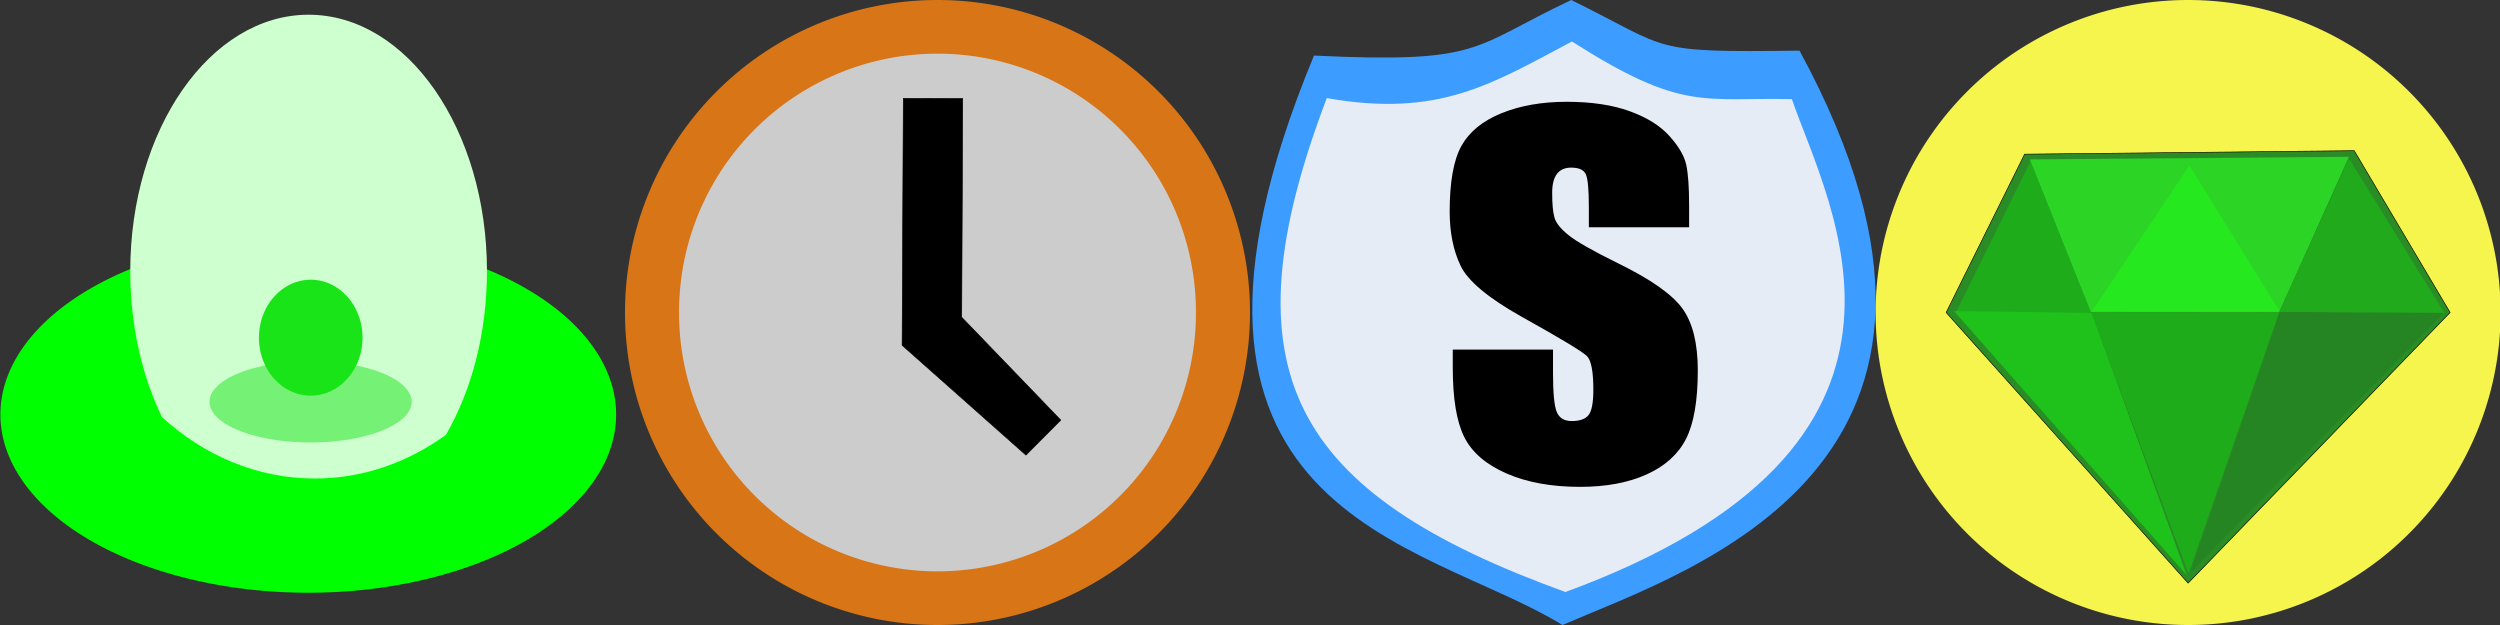 <?xml version="1.0" encoding="UTF-8" standalone="no"?>
<!-- Created with Inkscape (http://www.inkscape.org/) -->

<svg
   xmlns:dc="http://purl.org/dc/elements/1.1/"
   xmlns:cc="http://creativecommons.org/ns#"
   xmlns:rdf="http://www.w3.org/1999/02/22-rdf-syntax-ns#"
   xmlns:svg="http://www.w3.org/2000/svg"
   xmlns="http://www.w3.org/2000/svg"
   xmlns:sodipodi="http://sodipodi.sourceforge.net/DTD/sodipodi-0.dtd"
   xmlns:inkscape="http://www.inkscape.org/namespaces/inkscape"
   width="4096"
   height="1024"
   id="svg2"
   version="1.1"
   inkscape:version="0.48.4 r9939"
   sodipodi:docname="gamesprites.svg">
  <rect width="100%" height="100%" fill="#333333" stroke="none"/>
  <defs
     id="defs4" />
  <sodipodi:namedview
     id="base"
     pagecolor="#ffffff"
     bordercolor="#666666"
     borderopacity="1.0"
     inkscape:pageopacity="0.0"
     inkscape:pageshadow="2"
     inkscape:zoom="0.35543399"
     inkscape:cx="2629.2422"
     inkscape:cy="448.03969"
     inkscape:document-units="px"
     inkscape:current-layer="layer1"
     showgrid="false"
     showguides="true"
     inkscape:guide-bbox="true"
     inkscape:snap-global="false"
     inkscape:window-width="1366"
     inkscape:window-height="705"
     inkscape:window-x="-8"
     inkscape:window-y="-8"
     inkscape:window-maximized="1">
    <sodipodi:guide
       orientation="1,0"
       position="1024,0"
       id="guide2985" />
    <sodipodi:guide
       orientation="1,0"
       position="2048,0"
       id="guide2987" />
    <sodipodi:guide
       orientation="1,0"
       position="3074,0"
       id="guide2989" />
    <sodipodi:guide
       orientation="0,1"
       position="0,1024"
       id="guide2994" />
    <sodipodi:guide
       orientation="0,1"
       position="0,0"
       id="guide2996" />
    <sodipodi:guide
       orientation="1,0"
       position="0,0"
       id="guide2998" />
    <sodipodi:guide
       orientation="1,0"
       position="4096,0"
       id="guide3000" />
    <sodipodi:guide
       orientation="1,0"
       position="2560,0"
       id="guide3823" />
    <sodipodi:guide
       orientation="0,1"
       position="0,512"
       id="guide3825" />
    <sodipodi:guide
       orientation="1,0"
       position="3585,0"
       id="guide3827" />
    <sodipodi:guide
       orientation="1,0"
       position="1536,0"
       id="guide3829" />
    <sodipodi:guide
       orientation="1,0"
       position="512,0"
       id="guide3831" />
  </sodipodi:namedview>
  <g
     inkscape:label="Layer 1"
     inkscape:groupmode="layer"
     id="layer1"
     transform="translate(0,-28.362)">
    <path
       sodipodi:type="arc"
       style="fill:#00ff00;fill-opacity:1;stroke:none"
       id="path3004"
       sodipodi:cx="583.86816"
       sodipodi:cy="708.8324"
       sodipodi:rx="337.39096"
       sodipodi:ry="133.34013"
       d="m 921.259,708.832 a 337.391,133.34 0 1 1 -674.782,0 337.391,133.34 0 1 1 674.782,0 z"
       transform="matrix(1.495,0,0,2.19,-367.819,-844.852)" />
    <path
       style="fill:#ceffce;fill-opacity:1;stroke:none"
       d="M 505.625 24.125 C 344.244 24.125 213.406 212.255 213.406 444.344 C 213.406 533.149 232.59 615.516 265.281 683.375 C 334.35 746.419 421.281 784 515.719 784 C 594.64 784 668.296 757.76 730.688 712.344 C 772.612 639.602 797.844 546.207 797.844 444.344 C 797.844 212.255 667.006 24.125 505.625 24.125 z "
       transform="translate(0,28.362)"
       id="path3006" />
    <path
       sodipodi:type="arc"
       style="fill:#d77517;fill-opacity:1;stroke:none"
       id="path3008"
       sodipodi:cx="1536"
       sodipodi:cy="512"
       sodipodi:rx="512"
       sodipodi:ry="512"
       d="m 2048,512 a 512,512 0 1 1 -1024,0 512,512 0 1 1 1024,0 z"
       transform="translate(0,28.362)"
       inkscape:export-filename="C:\Users\nwint_000\Documents\GitHub\AsteroidImpact\raw_data\path3811.png"
       inkscape:export-xdpi="180"
       inkscape:export-ydpi="180" />
    <path
       style="fill:#3c9cff;stroke:none;stroke-width:1px;stroke-linecap:butt;stroke-linejoin:miter;stroke-opacity:1;fill-opacity:1"
       d="M 2152.844,91.059 C 2430.709,104.319 2410.391,77.359 2574.298,0 2739.953,81.48 2698.499,86.085 2948.286,82.963 3318.52,763.89 2766.677,934.111 2560,1024 2332.303,884.11 1840.009,844.738 2152.844,91.059 z"
       id="path3010"
       inkscape:connector-curvature="0"
       transform="translate(0,28.362)"
       sodipodi:nodetypes="ccccc" />
    <path
       style="fill:#d8d817;fill-opacity:1;stroke:#000000;stroke-width:1px;stroke-linecap:butt;stroke-linejoin:miter;stroke-opacity:1"
       d="m 3191.429,1312.362 393.571,-184 377.857,172.571 2.857,642.857 L 3585,2152.362 3191.429,1906.648 z"
       id="path3014"
       inkscape:connector-curvature="0"
       sodipodi:nodetypes="ccccccc" />
    <path
       style="fill:#fcfb80;fill-opacity:1;stroke:none"
       d="m 3197.143,1320.934 c 17.143,-11.429 186.429,118.571 186.429,118.571 l 368.58,-4.286 204.991,-131.429 2.857,640 -180,85.714 -394.286,0 -191.429,-117.143 z"
       id="path3012"
       inkscape:connector-curvature="0"
       sodipodi:nodetypes="ccccccccc" />
    <path
       sodipodi:type="arc"
       style="fill:#cccccc;stroke:none;stroke-width:4;stroke-miterlimit:4;stroke-opacity:1;stroke-dasharray:none;fill-opacity:1"
       id="path3835"
       sodipodi:cx="1536"
       sodipodi:cy="512"
       sodipodi:rx="423.42856"
       sodipodi:ry="423.42856"
       d="m 1959.429,512 a 423.429,423.429 0 1 1 -846.857,0 423.429,423.429 0 1 1 846.857,0 z"
       transform="translate(0,28.362)"
       inkscape:export-filename="C:\Users\nwint_000\Documents\GitHub\AsteroidImpact\raw_data\path3811.png"
       inkscape:export-xdpi="180"
       inkscape:export-ydpi="180" />
    <path
       style="fill:#000000;stroke:#000000;stroke-width:1px;stroke-linecap:butt;stroke-linejoin:miter;stroke-opacity:1"
       d="M 1478.025,565.712 1480,161.143 l 97.318,0.175 -1.669,358.462 162.324,168.528 -57.056,57.361 z"
       id="path3019"
       inkscape:connector-curvature="0"
       transform="translate(0,28.362)"
       sodipodi:nodetypes="ccccccc"
       inkscape:export-filename="C:\Users\nwint_000\Documents\GitHub\AsteroidImpact\raw_data\path3811.png"
       inkscape:export-xdpi="180"
       inkscape:export-ydpi="180" />
    <path
       style="fill:#e5ecf6;fill-opacity:1"
       d="m 2173.824,160.721 c 183.802,32.388 269.842,-22.862 401.575,-92.783 181.88,115.865 214.816,91.092 360.392,94.516 61.577,177.749 284.693,567.064 -371.043,807.488 -449.28,-162.608 -561.484,-361.464 -390.924,-809.221 z"
       id="path3814"
       inkscape:connector-curvature="0"
       transform="translate(0,28.362)"
       sodipodi:nodetypes="ccccc" />
    <path
       id="path3031"
       style="fill:#ebe943;fill-opacity:1;stroke:none"
       d="m 3517.143,1198.076 c 8.899,9.809 0.478,27.633 -4.235,33.747 -20.776,26.95 -103.959,147.136 -130.051,149.11 -19.155,1.45 -46.246,-9.133 -67.977,-23.914 -17.128,-11.651 -33.228,-25.424 -34.88,-38.943 -3.105,-25.406 190.335,-115.072 202.885,-119.675 17.982,-6.596 32.042,-2.766 34.258,-0.325 z m 120.202,-4.81 112.877,197.248 c 4.832,6.515 10.523,11.034 21.833,3.035 38.748,-27.316 107.642,-58.564 138.409,-79.404 2.616,-4.933 -1.308,-12.827 -9.935,-20.136 -43.709,-37.032 -208.125,-86.544 -254.049,-105.344 -7.548,-0.921 -8.951,-4.457 -9.135,4.601 z m -192.719,191.285 130.965,-216.636 c 8.564,-9.392 9.41,-6.262 15.821,-0.368 l 126.882,221.34 c 13.429,23.671 8.559,25.599 -16.905,28.884 l -253.528,5.234 c -26.131,-14.816 -19.905,-16.59 -3.234,-38.454 z"
       inkscape:connector-curvature="0"
       sodipodi:nodetypes="sssssssccccsccccccccc" />
    <path
       id="path3033"
       style="fill:#ebe943;fill-opacity:1;stroke:none"
       d="m 3225.219,1354.432 2.308,552.449 128.948,77.113 0.334,-531.003 z m 571.033,97.698 2.684,520.292 135.702,-57.806 6.061,-560.555 z m -380.453,24.053 316.933,-2.582 11.745,512.875 -322.605,0.347 z"
       inkscape:connector-curvature="0"
       sodipodi:nodetypes="ccccccccccccccc" />
    <path
       style="fill:#f4f38a;fill-opacity:1;stroke:none"
       d="M 3454.352,2056.373 3585,2125.566 l 152.393,-76.509 z"
       id="path3035"
       inkscape:connector-curvature="0"
       sodipodi:nodetypes="cccc" />
    <path
       sodipodi:type="arc"
       style="fill:#75f175;fill-opacity:1;stroke:none"
       id="path3807"
       sodipodi:cx="537.40112"
       sodipodi:cy="640.14203"
       sodipodi:rx="133.34013"
       sodipodi:ry="44.446712"
       d="m 670.741,640.142 a 133.34,44.447 0 1 1 -266.68,0 133.34,44.447 0 1 1 266.68,0 z"
       transform="matrix(1.242,0,0,1.5,-158.563,-273.526)" />
    <path
       sodipodi:type="arc"
       style="fill:#18e418;fill-opacity:1;stroke:none"
       id="path3811"
       sodipodi:cx="525.2793"
       sodipodi:cy="464.37549"
       sodipodi:rx="84.852814"
       sodipodi:ry="94.954338"
       d="m 610.132,464.375 a 84.853,94.954 0 1 1 -169.706,0 84.853,94.954 0 1 1 169.706,0 z"
       transform="translate(-16.162,117.256)" />
    <g
       transform="matrix(23.493,0,0,23.493,-54967.053,-9280.231)"
       style="font-size:40px;font-style:normal;font-variant:normal;font-weight:normal;font-stretch:normal;line-height:125%;letter-spacing:0px;word-spacing:0px;fill:#000000;fill-opacity:1;stroke:none;font-family:Impact;-inkscape-font-specification:Impact"
       id="text3816">
      <path
         d="m 2457.519,412.078 -6.992,0 0,-1.406 c 0,-1.198 -0.068,-1.956 -0.205,-2.275 -0.137,-0.319 -0.479,-0.478 -1.025,-0.479 -0.443,2e-5 -0.775,0.147 -0.996,0.439 -0.221,0.293 -0.332,0.732 -0.332,1.318 -1e-4,0.794 0.055,1.377 0.166,1.748 0.111,0.371 0.443,0.778 0.996,1.221 0.553,0.443 1.689,1.087 3.408,1.934 2.292,1.12 3.796,2.174 4.512,3.164 0.716,0.99 1.074,2.428 1.074,4.316 0,2.109 -0.274,3.701 -0.82,4.775 -0.547,1.074 -1.462,1.901 -2.744,2.48 -1.282,0.579 -2.829,0.869 -4.639,0.869 -2.005,0 -3.721,-0.312 -5.146,-0.938 -1.426,-0.625 -2.406,-1.471 -2.939,-2.539 -0.534,-1.068 -0.801,-2.682 -0.801,-4.844 l 0,-1.25 6.992,0 0,1.641 c 0,1.393 0.088,2.298 0.264,2.715 0.176,0.417 0.524,0.625 1.045,0.625 0.56,0 0.951,-0.14 1.172,-0.42 0.221,-0.28 0.332,-0.869 0.332,-1.768 0,-1.237 -0.143,-2.012 -0.43,-2.324 -0.299,-0.312 -1.829,-1.237 -4.59,-2.773 -2.318,-1.302 -3.731,-2.484 -4.238,-3.545 -0.508,-1.061 -0.762,-2.321 -0.762,-3.779 0,-2.07 0.273,-3.597 0.82,-4.58 0.547,-0.983 1.475,-1.742 2.783,-2.275 1.309,-0.534 2.829,-0.801 4.561,-0.801 1.719,2e-5 3.18,0.218 4.385,0.654 1.204,0.436 2.129,1.012 2.773,1.729 0.644,0.716 1.035,1.38 1.172,1.992 0.137,0.612 0.205,1.569 0.205,2.871 z"
         id="path3821"
         inkscape:connector-curvature="0" />
    </g>
    <path
       sodipodi:type="arc"
       style="fill:none;fill-opacity:1;stroke:none"
       id="path3833"
       sodipodi:cx="2560"
       sodipodi:cy="512"
       sodipodi:rx="514"
       sodipodi:ry="514"
       d="m 3074,512 a 514,514 0 1 1 -1028,0 514,514 0 1 1 1028,0 z"
       transform="translate(0,28.362)" />
    <path
       sodipodi:type="arc"
       style="fill:none;stroke:#000000;stroke-opacity:1"
       id="path3837"
       sodipodi:cx="3585"
       sodipodi:cy="512"
       sodipodi:rx="512"
       sodipodi:ry="512"
       d="m 4097,512 a 512,512 0 1 1 -1024,0 512,512 0 1 1 1024,0 z"
       transform="translate(0,1128.362)" />
    <path
       sodipodi:type="arc"
       style="fill:#f5f54e;fill-opacity:1;stroke:none"
       id="path3841"
       sodipodi:cx="3585"
       sodipodi:cy="512"
       sodipodi:rx="512"
       sodipodi:ry="512"
       d="m 4097,512 a 512,512 0 1 1 -1024,0 512,512 0 1 1 1024,0 z"
       transform="translate(0,28.362)" />
    <path
       style="fill:#298c25;stroke:#000000;stroke-width:1px;stroke-linecap:butt;stroke-linejoin:miter;stroke-opacity:1;fill-opacity:1"
       d="m 3188.571,512 128.571,-259.429 540,-5.714 L 4014.286,512 3585,955.429 z"
       id="path3843"
       inkscape:connector-curvature="0"
       transform="translate(0,28.362)" />
    <path
       style="fill:#1fac1a;fill-opacity:1;"
       d="M 3204.286,512.571 3327.143,264 l 100,248.571 z"
       id="path3845"
       inkscape:connector-curvature="0"
       transform="translate(0,28.362)" />
    <path
       style="fill:#2cd426;fill-opacity:1"
       d="m 3325.714,261.143 522.857,-4.286 -114.469,254.625 -308.388,-0.339 z"
       id="path3851"
       inkscape:connector-curvature="0"
       transform="translate(0,28.362)"
       sodipodi:nodetypes="ccccc" />
    <path
       style="fill:#25e91e;fill-opacity:1"
       d="m 3427.388,510.306 159.755,-239.163 148.095,239.503 z"
       id="path3847"
       inkscape:connector-curvature="0"
       transform="translate(0,28.362)"
       sodipodi:nodetypes="cccc" />
    <path
       style="fill:#21aa1c;fill-opacity:1"
       d="M 3734.236,511.396 3848.571,259.714 4005.714,514 z"
       id="path3849"
       inkscape:connector-curvature="0"
       transform="translate(0,28.362)"
       sodipodi:nodetypes="cccc" />
    <path
       style="fill:#1ec21a;fill-opacity:1;"
       d="m 3201.429,509.714 381.428,432.857 -155.714,-430 z"
       id="path3853"
       inkscape:connector-curvature="0"
       transform="translate(0,28.362)" />
    <path
       style="fill:#1fac1a;fill-opacity:1"
       d="m 3426.046,511.316 308.146,0.282 -148.478,428.116 z"
       id="path3855"
       inkscape:connector-curvature="0"
       transform="translate(0,28.362)"
       sodipodi:nodetypes="cccc" />
    <path
       style="fill:#268523;fill-opacity:1"
       d="m 3735.343,511.143 268.943,1.429 -415.714,425.714 z"
       id="path3857"
       inkscape:connector-curvature="0"
       transform="translate(0,28.362)"
       sodipodi:nodetypes="cccc" />
  </g>
</svg>
